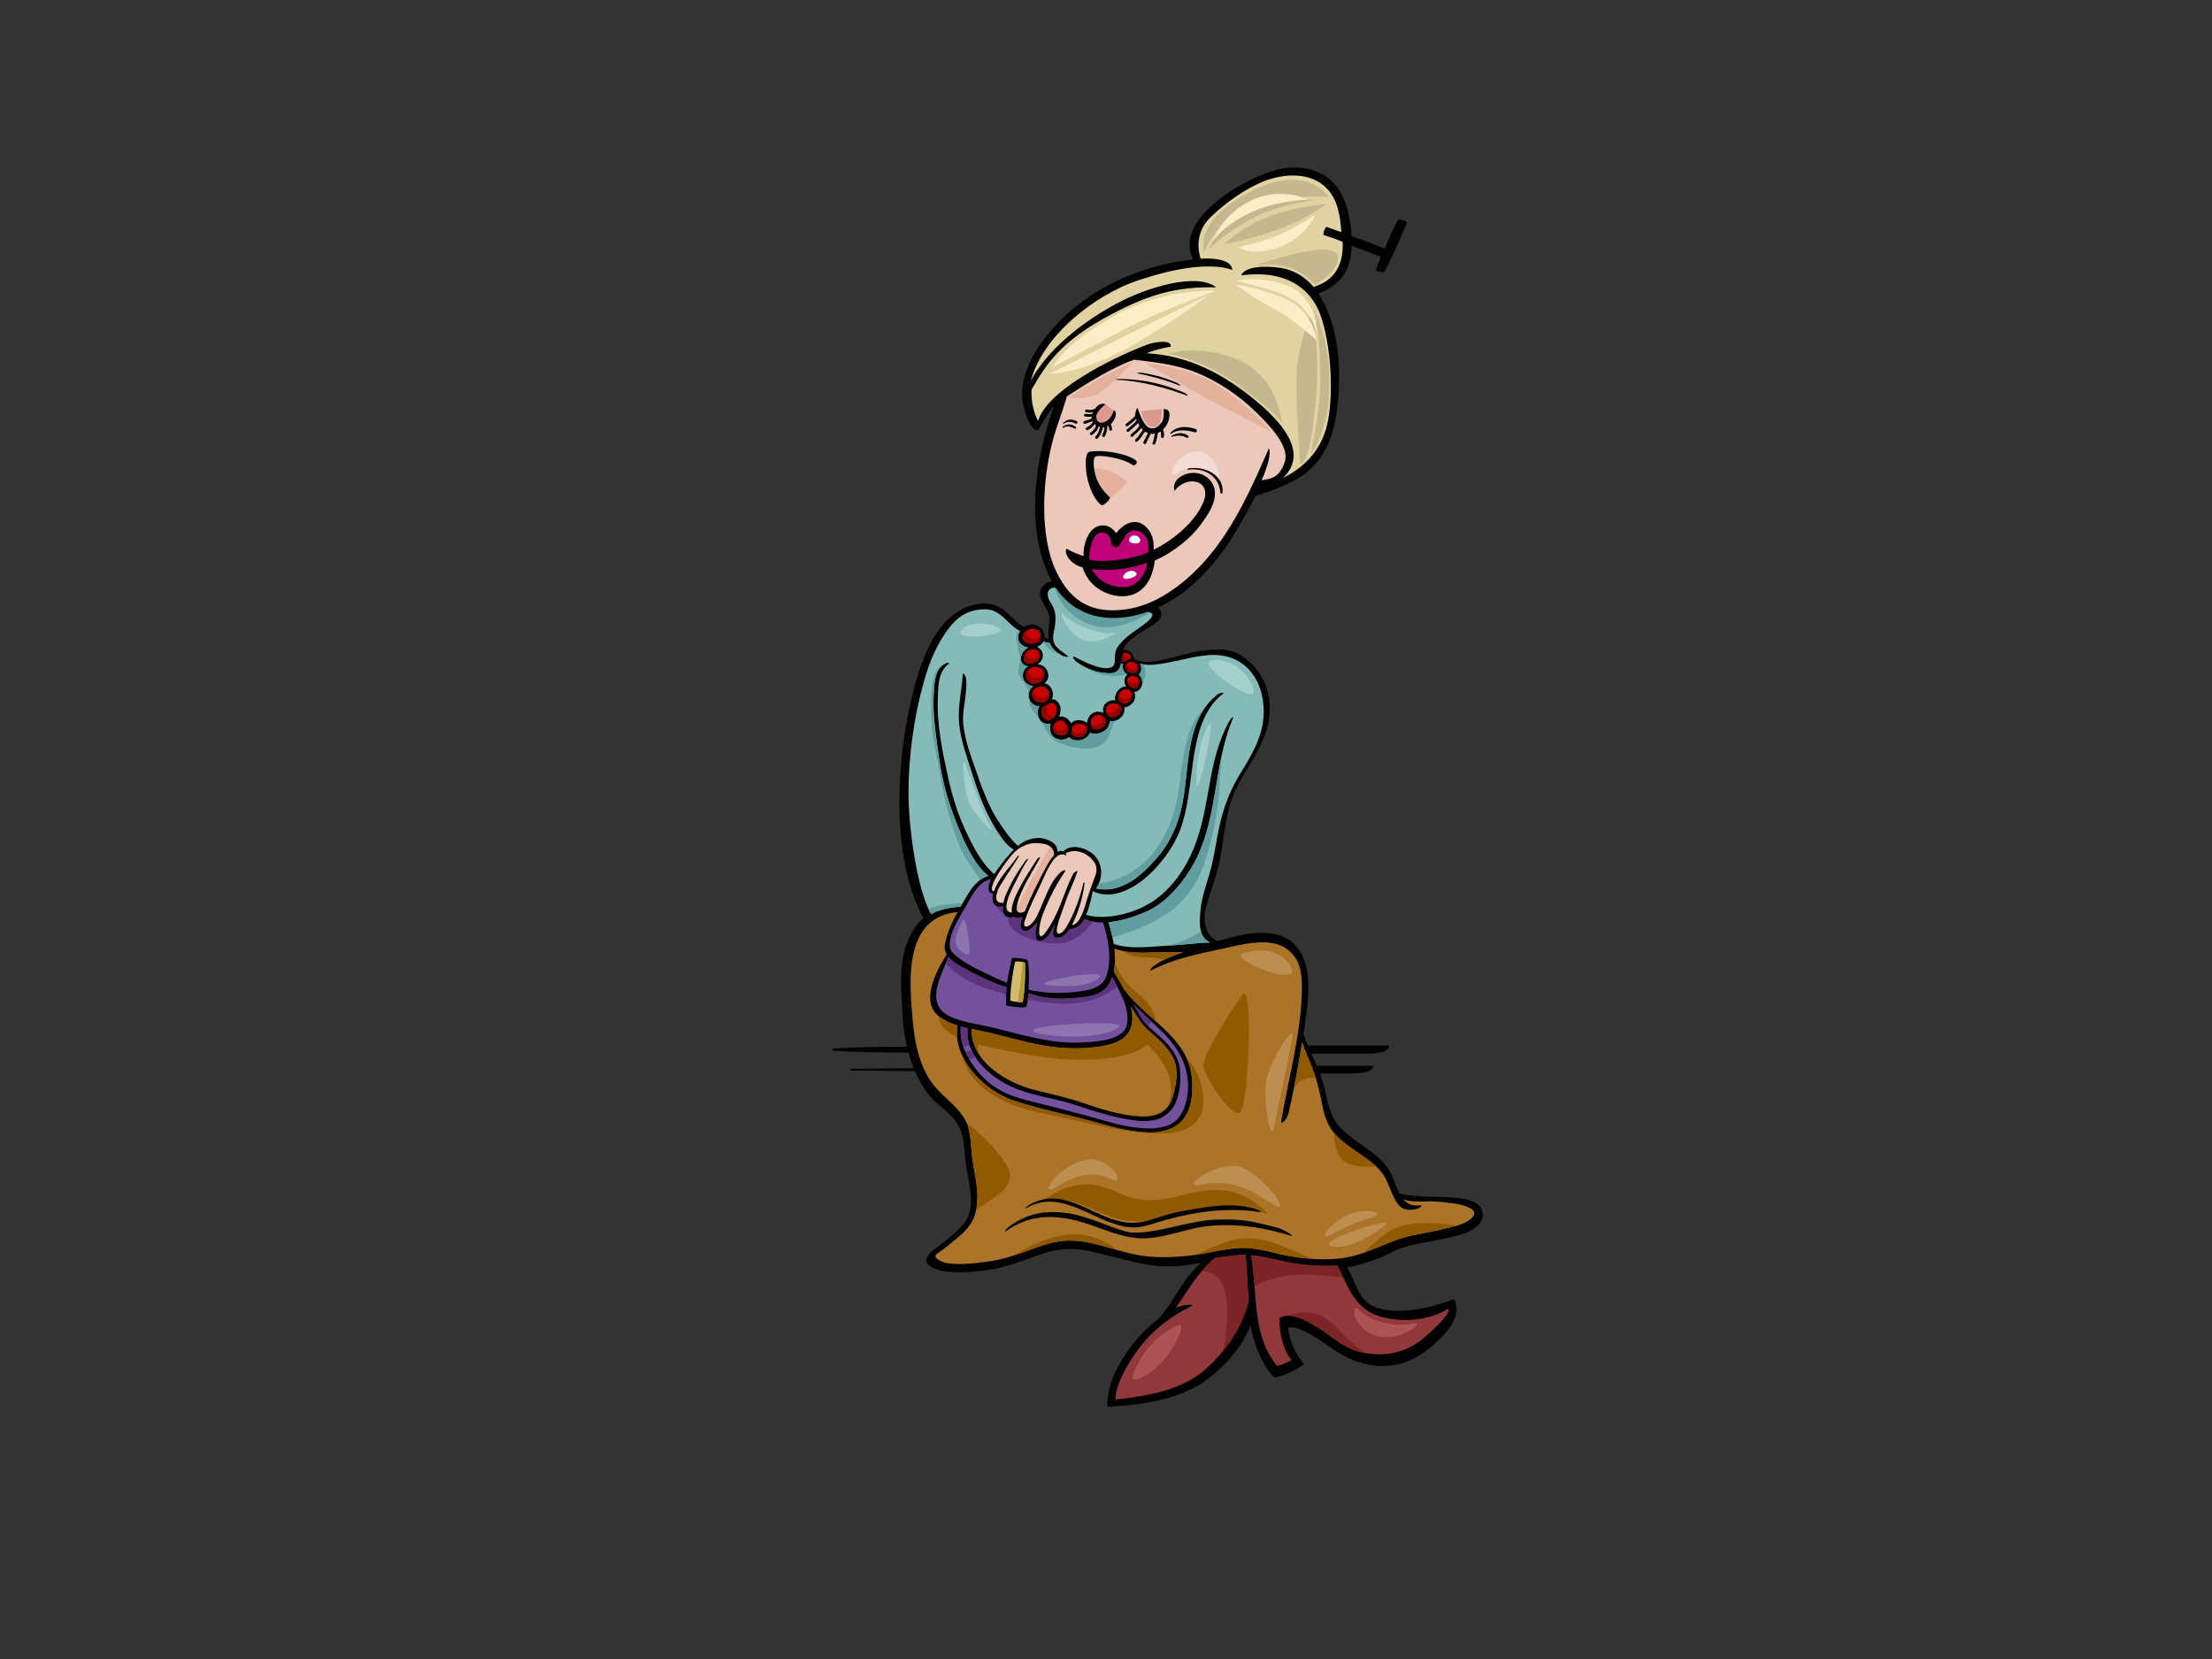 <?xml version="1.0" encoding="utf-8"?>
<!-- Generator: Adobe Illustrator 17.0.0, SVG Export Plug-In . SVG Version: 6.00 Build 0)  -->
<!DOCTYPE svg PUBLIC "-//W3C//DTD SVG 1.1//EN" "http://www.w3.org/Graphics/SVG/1.1/DTD/svg11.dtd">
<svg version="1.1" id="Layer_1" xmlns="http://www.w3.org/2000/svg" xmlns:xlink="http://www.w3.org/1999/xlink" x="0px" y="0px"
	 width="800px" height="600px" viewBox="0 0 800 600" enable-background="new 0 0 800 600" xml:space="preserve">
<rect x="0" y="0" width="800" height="600" fill="#333333" stroke="none"/>
<g>
	<path d="M493.4,381.077c5.611,0,8.818-0.596,9.043-2.93c-32.483-0.088-64.965-0.025-97.448,0.131
		c-17.505,0.08-35.01,0.2-52.514,0.327c-17.03,0.125-34.151-0.415-51.163,0.587c-0.346,0.024-0.346,0.799,0.001,0.819
		c17.015,1.043,34.151,0.462,51.187,0.589c17.482,0.127,34.962,0.244,52.443,0.327C434.434,381.067,487.793,381.077,493.4,381.077z"
		/>
	<path d="M488.186,388.267c7.139,0,8.583-1.604,8.658-2.805c-63.069-0.121-126.15,0.293-189.213,1.115
		c-0.268,0.003-0.252,0.556,0.013,0.561C367.815,387.918,481.05,388.267,488.186,388.267z"/>
	<g>
		<path d="M535.854,437.368c-1.715-4.444-12.405-4.444-16.331-4.483c-3.005-0.03-11.747-0.437-13.461-1.373
			c-1.048-1.987-1.787-4.289-2.573-6.173c-2.084-5.006-6.492-8.113-10.846-11.159c-2.955-2.065-5.859-4.114-8.312-6.76
			c-3.298-3.558-4.317-9.502-5.363-14.023c-1.572-6.793-5.327-12.75-7.568-19.292c0.153-0.973,0.31-1.943,0.448-2.917
			c1.251-8.84,3.329-21.45-3.01-28.919c-5.689-6.701-16.113-5.233-23.628-3.241c-1.583,0.418-3.19,0.85-4.806,1.298
			c-3.993-1.345-5.531-6.564-4.399-11.475c1.132-4.911,3.872-11.225,5.271-18.356c1.336-6.806,1.729-13.722,3.838-20.357
			c3.541-11.145,12.762-19.217,13.988-31.26c0.899-8.804-2.753-17.186-10.424-21.932c-4.591-2.839-10.449-2.145-15.739-1.304
			c-6.425,1.023-15.243,5.016-21.632,3.292c-0.252-0.152-0.867-0.429-1.145-0.525c-0.046-1.085-0.737-2.155-1.591-2.797
			c-0.689-0.518-1.505-0.658-2.293-0.52c0.23-0.835,0.564-1.605,1.113-2.219c2.286-2.557,5.335-4.225,8.241-5.991
			c1.369-0.831,3.938-2.416,4.255-4.076c0.833-4.359-5.147-4.408-8.142-4.397c-7.478,0.024-14.88-0.725-21.56-4.22
			c-3.418-1.788-8.984-5.94-12.471-2.715c-1.176,1.085-2.072,2.538-1.295,4.825c0.907,2.67,3.321,4.63,3.096,7.803
			c-0.102,1.431-0.562,5.064-0.247,6.661c-0.496,0.135-1.126,0.052-1.553-0.127c0.453-3.271-3.448-6.373-7.264-3.84
			c-3.22-1.256-6.257-6.439-10.712-7.949c-3.915-1.328-8.594-0.26-12.089,1.63c-8.124,4.397-12.582,14.087-15.221,22.227
			c-7.59,23.422-11.912,64.729,1.553,89.375c-2.161,1.64-3.815,4.319-5.174,7.109c-4.092,8.406-2.814,19.513-2.33,28.437
			c0.531,9.757,3.265,20.175,9.316,28.182c2.866,3.793,7.048,5.769,9.833,9.649c3.373,4.701,2.908,9.336,3.564,14.707
			c0.786,6.433,4.082,15.701-0.041,21.578c-2.023,2.884-5.147,5.224-7.801,7.515c-2.534,2.191-9.483,5.772-4.778,8.76
			c4.857,3.083,13.826,2.123,19.148,1.522c7.062-0.797,13.775-3.436,20.441-5.839c5.738-2.07,11.586-2.582,17.593-1.268
			c5.074,1.109,11.765,2.877,16.82,4.06c9.096,2.133,14.704,1.809,23.805,0.257c-6.91,5.949-9.266,13.29-15.236,20.117
			c-2.552,1.934-4.931,4.12-7.167,6.558c-3.011,3.287-5.512,7.012-7.657,10.888c-1.921,3.476-4.214,9.87-3.764,14.425
			c12.346-0.528,26.561-2.518,36.556-10.227c6.016-4.643,12.327-11.372,15.182-19.427c0.731,6.021,4.139,14.602,8.501,19.067
			c2.009,0,7.902-2.405,10.81-4.767c-1.175-1.591-5.119-6.206-5.708-13.229c3.689-1.372,13.263,5.766,16.517,7.985
			c6.649,4.538,14.659,7.053,22.834,5.366c6.691-1.384,12.56-5.994,17.003-10.847c2.919-3.191,6.22-8.334,3.537-12.834
			c-7.852,3.201-20.279,5.94-28.252,2.992c-6.466-2.393-7.061-9.164-10.385-14.472c3.102-0.41,7.097-1.741,10.083-2.74
			c3.994-1.337,7.216-3.686,11.295-4.767c6.863-1.823,13.99-2.468,20.766-4.648C532.761,445.071,537.658,442.039,535.854,437.368z"
			/>
		<path fill="#C70000" d="M411.447,241.062c0.275,1.428-0.274,2.022-1.2,2.289c-0.39-0.063-0.785-0.063-1.163,0.003
			c-1.239-0.108-1.813-0.864-1.99-1.885c-0.224-1.287,0.913-2.291,2.166-2.086C410.264,239.544,411.265,240.119,411.447,241.062z"/>
		<path fill="#C70000" d="M404.798,253.611c-1.071-2.141,0.576-4.649,2.852-4.297c1.469,0.229,1.964,1.846,1.541,3.147
			c-0.199,0.622-1.068,2.271-3.108,2.03C405.916,254.292,405.031,253.71,404.798,253.611z"/>
		<path fill="#C70000" d="M404.467,258.534c-0.891,0.839-2.501,1.052-3.489,0.54c-0.99-0.514-1.367-2.671-0.442-3.868
			c0.93-1.206,3.559-1.001,4.507,0.105C405.794,256.184,405.114,257.923,404.467,258.534z"/>
		<path fill="#C70000" d="M408.753,248.313c-0.893-0.655-1.442-1.735-0.941-2.942c0.335-0.814,2.259-1.342,3.277-0.426
			c1.016,0.918,0.961,2.161,0.482,3.108C411.042,249.103,409.646,248.971,408.753,248.313z"/>
		<path fill="#C70000" d="M409.06,238.199c-0.755-0.025-1.546,0.559-2.09,1.002c-0.578,0.133-1.254,0.022-1.359-0.045
			c0.169-1.046,0.301-1.893,0.506-2.947C407.408,235.695,409.027,236.776,409.06,238.199z"/>
		<path fill="#84BAB7" d="M379.591,232.445c0.686,1.652,1.893,3.295,4.659,4.693c1.311,0.661,2.35,0.426,2.012,0.161
			c-1.284-0.99-2.505-1.781-3.481-2.657c-3.146-2.82-1.52-5.528-1.184-8.879c0.318-3.126,0.069-5.536-1.834-8.154
			c-0.994-1.605-1.751-4.795,1.625-5.105c2.587-0.241,4.313,1.295,5.706,1.95c1.807,0.847,3.533,1.854,5.349,2.693
			c4.399,2.033,9.751,2.704,14.518,3.395c2.698,0.393,5.429,0.44,8.133,0.777c4.004,0.495-0.225,3.691-1.558,4.66
			c-3.37,2.446-6.56,4.289-9.114,7.675c-0.919,1.221-1.304,2.768-1.247,5.52c0.053,2.753-3.025,2.751-5.343,2.203
			c-3.248-0.766-6.434-2.355-9.358-3.879c-0.756-0.395-0.269,1.187,1.47,2.271c3.84,2.39,5.918,3.285,10.525,3.688
			c3.454,0.305,4.503-1.334,4.984-3.494c0.096,0.036,0.59,0.097,0.733,0.075c-0.141,0.338-0.224,0.706-0.216,1.096
			c0.022,0.946,0.758,2.266,1.741,2.833c-0.158,0.128-0.307,0.268-0.438,0.437c-0.926,1.177-0.722,2.723,0.056,3.891
			c-2.518-0.125-4.607,2.922-3.946,4.976c-1.372-0.136-2.783,0.285-3.708,1.325c-0.745,0.836-0.908,2.106-0.615,3.234
			c-0.795-0.335-1.676-0.479-2.452-0.391c-2.012,0.228-3.316,2.094-3.472,3.991c-0.816-0.645-3.646-1.953-5.819,0.179
			c-0.279-0.695-0.622-1.032-1.156-1.531c-0.895-0.833-2.054-1.093-3.148-0.902c0.451-0.996,0.63-2.133,0.53-3.146
			c-0.148-1.488-1.615-3.523-3.222-3.047c1.226-1.835,0.047-5.366-2.51-5.853c0.78-0.708,1.417-1.715,1.322-2.886
			c-0.161-1.909-1.182-3.693-3.837-4.003c0.919-0.592,1.613-1.483,1.82-2.607c0.296-1.602-0.655-3.024-2.024-3.678
			c0.953-0.39,1.85-1.095,2.31-1.959C378.083,232.272,378.883,232.498,379.591,232.445z"/>
		<path fill="#C70000" d="M399.835,260.625c0.237,1.901-1.203,2.524-2.205,2.87c-1.571,0.54-2.751,0.341-3.085-1.024
			c-0.329-1.361-0.011-3.443,1.957-3.832C397.461,258.45,399.599,258.727,399.835,260.625z"/>
		<path fill="#C70000" d="M387.651,263.094c1.375-2.18,6.023-1.733,5.312,1.24c-0.531,2.21-3.306,3.179-5.614,1.185
			C387.762,264.818,387.72,263.716,387.651,263.094z"/>
		<path fill="#C70000" d="M373.745,241.195c1.649-0.324,3.567,0.471,3.822,2.239c0.216,1.536-0.7,3.061-2.061,3.548
			c-1.929,0.694-3.799,0.044-4.372-1.957C370.615,243.193,372.098,241.517,373.745,241.195z"/>
		<path fill="#C70000" d="M371.899,239.942c-1.517-0.111-1.904-1.475-1.486-2.707c0.44-1.306,1.519-2.404,3.004-2.429
			c1.486-0.03,2.66,0.877,2.551,2.642C375.853,239.355,373.504,240.056,371.899,239.942z"/>
		<path fill="#C70000" d="M377.54,248.368c1.564,0.487,1.921,2.239,1.73,3.426c-0.266,1.629-1.51,2.54-3.213,2.28
			c-1.738-0.265-3.19-1.768-2.759-3.536C373.725,248.775,375.972,247.884,377.54,248.368z"/>
		<path fill="#C70000" d="M377.458,255.407c0.772-0.153,1.459-0.561,2-1.126c2.09-0.463,2.726,1.071,2.695,2.341
			c-0.027,1.256-0.637,2.427-1.613,3.265c-1.394,1.196-3.049,0.506-3.661-1.055C376.4,257.602,376.509,256.214,377.458,255.407z"/>
		<path fill="#C70000" d="M381.495,261.555c1.099-1.132,2.161-1.34,3.451-0.255c0.883,0.739,1.243,1.981,1.135,3.08
			c-0.172,1.741-2.119,1.747-3.447,1.373C380.748,265.219,380.397,262.689,381.495,261.555z"/>
		<path fill="#C70000" d="M371.935,227.711c2.07-0.921,4.2,0.111,4.441,2.189c0.174,1.505-0.667,2.445-2.407,2.833
			c-1.314,0.291-2.917-0.022-3.797-1.07C368.935,230.194,370.596,228.304,371.935,227.711z"/>
		<path fill="#970000" d="M410.173,242.188c-1.557,0-2.448-0.996-2.697-2.147c-0.316,0.373-0.482,0.872-0.383,1.428
			c0.177,1.021,0.752,1.777,1.99,1.885c0.379-0.066,0.774-0.066,1.163-0.003c0.722-0.208,1.21-0.623,1.261-1.472
			C411.132,242.067,410.693,242.188,410.173,242.188z"/>
		<path fill="#970000" d="M406.667,252.822c-0.996,0-1.715-0.412-2.175-1.005c-0.074,0.583,0.008,1.203,0.305,1.794
			c0.233,0.099,1.118,0.681,1.284,0.88c2.04,0.241,2.91-1.408,3.108-2.03c0.155-0.474,0.183-0.99,0.094-1.466
			C408.946,252.004,408.075,252.822,406.667,252.822z"/>
		<path fill="#970000" d="M405.043,255.312c-0.204-0.241-0.499-0.429-0.828-0.578c0.13,1.494-0.781,3.091-2.754,3.091
			c-0.554,0-1.015-0.138-1.403-0.351c0.113,0.719,0.44,1.355,0.921,1.6c0.988,0.512,2.598,0.299,3.489-0.54
			C405.114,257.923,405.794,256.184,405.043,255.312z"/>
		<path fill="#970000" d="M409.641,247.299c-0.879,0-1.538-0.322-2-0.806c0.069,0.739,0.506,1.38,1.112,1.821
			c0.892,0.658,2.289,0.789,2.819-0.26c0.276-0.545,0.402-1.185,0.274-1.809C411.387,246.863,410.66,247.299,409.641,247.299z"/>
		<path fill="#970000" d="M406.098,236.3c-0.195,1.012-0.322,1.842-0.488,2.856c0.105,0.067,0.781,0.178,1.359,0.045
			c0.344-0.282,0.789-0.618,1.262-0.819C407.027,238.171,406.32,237.299,406.098,236.3z"/>
		<path fill="#970000" d="M399.835,260.625c-0.099-0.807-0.55-1.308-1.102-1.618c0.359,1.597-0.532,3.509-2.692,3.509
			c-0.631,0-1.145-0.171-1.563-0.443c0.019,0.136,0.039,0.274,0.067,0.398c0.334,1.366,1.514,1.564,3.085,1.024
			C398.632,263.149,400.072,262.526,399.835,260.625z"/>
		<path fill="#970000" d="M392.649,262.615c-0.044,1.373-0.961,2.718-2.769,2.718c-1.016,0-1.743-0.434-2.202-1.048
			c-0.034,0.437-0.126,0.885-0.33,1.234c2.308,1.993,5.083,1.024,5.614-1.185C393.135,263.608,392.986,263.039,392.649,262.615z"/>
		<path fill="#970000" d="M377.568,243.434c-0.022-0.132-0.066-0.249-0.103-0.37c-0.313,1.218-1.447,2.147-2.778,2.147
			c-1.564,0-2.872-1.281-2.872-2.817v-0.058c-0.629,0.714-0.969,1.672-0.68,2.689c0.573,2.001,2.443,2.651,4.372,1.957
			C376.868,246.495,377.784,244.97,377.568,243.434z"/>
		<path fill="#970000" d="M373.305,238.331c-1.376,0-2.239-0.78-2.593-1.762c-0.116,0.215-0.221,0.434-0.299,0.666
			c-0.418,1.232-0.031,2.596,1.486,2.707c1.605,0.114,3.954-0.587,4.068-2.494c0.022-0.321-0.014-0.601-0.074-0.864
			C375.538,237.557,374.679,238.331,373.305,238.331z"/>
		<path fill="#970000" d="M379.195,250.24c-0.244,1.157-1.138,2.164-2.701,2.164c-1.818,0-2.739-1.358-2.773-2.74
			c-0.185,0.263-0.344,0.55-0.423,0.875c-0.431,1.768,1.021,3.271,2.759,3.536c1.704,0.26,2.947-0.651,3.213-2.28
			C379.345,251.325,379.33,250.77,379.195,250.24z"/>
		<path fill="#970000" d="M378.944,254.731c-0.438,0.329-0.938,0.568-1.486,0.677c-0.949,0.806-1.059,2.195-0.579,3.425
			c0.612,1.561,2.268,2.252,3.661,1.055c0.216-0.183,0.41-0.388,0.589-0.604C378.492,259.25,377.77,256.353,378.944,254.731z"/>
		<path fill="#970000" d="M383.612,264.186c-1.381,0-2.249-0.786-2.596-1.771c-0.391,1.243,0.124,2.917,1.619,3.339
			c1.328,0.374,3.274,0.368,3.447-1.373c0.045-0.471,0-0.965-0.127-1.438C385.512,263.664,384.735,264.186,383.612,264.186z"/>
		<path fill="#970000" d="M376.331,229.704c-0.399,0.871-1.224,1.538-2.493,1.538c-1.931,0-2.844-1.531-2.764-2.997
			c-1.049,0.839-1.879,2.258-0.902,3.418c0.88,1.048,2.483,1.361,3.797,1.07c1.74-0.388,2.581-1.328,2.407-2.833
			C376.368,229.831,376.342,229.771,376.331,229.704z"/>
		<path fill="#84BAB7" d="M328.566,286.267c0.023-12.571,2.02-27.161,5.421-39.261c2.203-7.834,5.052-14.987,10.438-21.328
			c2.997-3.523,7.01-5.313,11.726-5.333c6.049-0.022,8.024,5.506,12.789,7.891c-0.689,1.032-0.957,2.318-0.487,3.504
			c0.573,1.453,1.94,2.209,3.423,2.469c-1.217,0.619-2.174,1.674-2.565,3.033c-0.54,1.887,0.554,3.473,2.498,3.758
			c-1.162,0.651-1.896,1.867-1.89,3.35c0.011,2.191,1.768,3.503,3.735,3.875c-0.695,0.543-1.273,1.281-1.473,2.189
			c-0.741,3.373,1.84,5.047,3.791,5.047c-0.687,0.78-0.828,2.225-0.474,3.548c0.543,2.026,2.152,3.112,4.432,2.733
			c-0.385,1.863-0.28,3.519,1.156,4.801c1.419,1.267,4.112,1.287,5.562,0.041c0.603,0.949,2.477,1.289,3.476,1.201
			c1.715-0.155,3.561-1.209,4.115-2.861c1.034,0.767,2.822,0.474,3.938,0.039c2.034-0.794,3.16-2.358,3.177-4.187
			c2.426,0.399,5.781-1.46,5.274-4.997c1.556,0.127,3.262-1.503,3.718-2.795c0.327-0.927,0.252-1.904-0.138-2.731
			c0.846,0.002,1.746-0.587,2.244-1.29c0.975-1.369,0.899-3.453-0.299-4.654c-0.11-0.113-0.238-0.202-0.36-0.296
			c0.8-0.708,1.137-1.835,0.889-2.972c-0.081-0.37-0.232-0.711-0.431-1.021c3.088,0.844,6.281,0.316,9.618-0.28
			c5.222-0.935,10.463-2.546,15.791-2.836c13.653-0.739,20.374,10.725,19.264,22.95c-0.686,7.531-4.688,13.927-8.555,20.247
			c-2.698,4.411-4.626,8.901-6.096,13.835c-1.723,5.783-2.465,11.758-3.708,17.643c-1.247,5.885-3.887,11.782-4.417,17.811
			c-0.476,5.417-0.456,9.62,3.516,11.478c-4.981,0.13-10.08,0.91-14.983,1.131c-6.08,0.28-13.979,1.494-19.888-0.612
			c-0.442-2.744-1.146-5.431-1.891-7.847c4.654-0.415,9.47-2.028,13.199-3.617c7.037-3.005,12.39-9.095,16.336-15.37
			c10.435-16.596,7.964-37.463,15.62-55.116c0.095-0.222-0.68-0.038-1.486,1.42c-8.141,14.715-6.555,30.662-12.885,46.085
			c-3.018,7.349-7.713,14.139-14.338,18.769c-6.444,4.504-17.122,7.299-24.505,5.191c1.032-2.715,1.901-5.949,2.327-8.605
			c12.126,5.825,27.388-10.432,31.739-22.41c2.851-7.858,3.375-16.414,4.586-24.608c1.289-8.711,3.401-18.771,10.868-24.438
			c0.643-0.487-1.062-0.446-2.206,0.471c-10.822,8.649-10.147,24.397-11.992,36.34c-1.322,8.559-4.04,16.018-9.801,22.673
			c-5.615,6.488-12.834,12.927-21.96,11.03c2.422-3.537,2.581-8.292-0.262-11.618c-2.518-2.946-8.505-4.936-11.585-1.82
			c-0.711-0.352-1.445-0.185-2.152,0.258c0.448-2.989-3.34-4.826-5.929-5.063c-2.9-0.266-6.148,0.814-8.295,2.855
			c-3.021-2.488-7.49-9.244-9.118-12.319c-2.52-4.754-4.309-9.854-6.085-14.907c-1.975-5.606-3.534-9.693-4.453-15.575
			c-0.949-6.055,1.395-11.32,0.896-17.347c-0.158-1.918-1.195-2.394-1.215-2.065c-0.371,6.063-1.918,11.907-1.317,18.013
			c0.625,6.366,3.013,12.59,4.926,18.66c1.785,5.669,3.78,11.254,6.668,16.483c1.662,3.01,4.854,8.673,8.18,10.33
			c-2.573,2.698-4.967,5.745-7.131,8.891c-4.851-4.212-7.983-10.655-10.612-16.358c-2.792-6.049-4.691-12.505-6.115-18.987
			c-1.926-8.779-3.97-18.739-3.644-27.621c0.174-4.723-0.11-10.044,4.089-13.223c0.172-0.13-0.583-0.493-1.956,0.387
			c-3.519,2.258-3.426,7.952-3.639,11.549c-0.37,6.264,0.878,14.59,2.056,22.836c1.237,8.644,3.478,16.353,6.846,24.458
			c2.321,5.589,5.772,13.57,10.889,17.568c-3.719,1.148-5.971,4.248-7.967,7.624c-0.702,1.184-1.414,2.385-2.109,3.6
			c-3.154,0.074-7.722,0.96-10.614,2.64C331.627,321.797,328.539,299.176,328.566,286.267z"/>
		<path fill="#629D9F" d="M401.503,226.788c5.207-0.479,10.006-2.542,14.471-5.261c-0.237-0.088-0.512-0.165-0.879-0.208
			c-2.704-0.337-5.435-0.384-8.133-0.777c-4.767-0.691-10.119-1.362-14.518-3.395c-1.816-0.839-3.542-1.846-5.349-2.693
			c-1.394-0.655-3.119-2.191-5.706-1.95c-0.016,0-0.03,0.005-0.045,0.006C383.8,220.868,392.522,227.617,401.503,226.788z"/>
		<path fill="#629D9F" d="M407.618,243.902c-0.932-0.595-1.624-1.853-1.646-2.769c-0.008-0.39,0.075-0.758,0.216-1.096
			c-0.143,0.022-0.637-0.039-0.733-0.075c-0.481,2.159-1.53,3.799-4.984,3.494c-3.025-0.265-4.96-0.745-7.016-1.713
			C397.411,244.519,402.671,244.967,407.618,243.902z"/>
		<path fill="#629D9F" d="M383.171,236.525c-2.009-1.256-2.991-2.664-3.58-4.081c-0.708,0.053-1.508-0.172-2.188-0.449
			c-0.055,0.102-0.135,0.194-0.202,0.293C378.78,234.441,380.739,235.939,383.171,236.525z"/>
		<path fill="#629D9F" d="M412.151,244.309c0.904,0.905,1.168,2.313,0.825,3.539c1.232-2.324,1.732-4.79,0.734-7.537
			c-0.49-0.072-0.976-0.16-1.461-0.291c0.199,0.31,0.349,0.651,0.431,1.021c0.247,1.137-0.089,2.264-0.889,2.972
			C411.913,244.107,412.041,244.197,412.151,244.309z"/>
		<path fill="#629D9F" d="M382.823,268.555c3.774,1.78,9.543,2.908,13.663,1.663c4.146-1.254,4.809-4.872,6.195-8.392
			c0.155-0.387,0.338-0.77,0.537-1.153c-0.631,0.163-1.273,0.2-1.865,0.103c-0.017,1.829-1.143,3.393-3.177,4.187
			c-1.117,0.435-2.905,0.728-3.938-0.039c-0.554,1.652-2.4,2.706-4.115,2.861c-0.999,0.088-2.873-0.252-3.476-1.201
			c-1.45,1.246-4.143,1.226-5.562-0.041c-1.436-1.282-1.541-2.938-1.156-4.801c-1.591,0.263-2.837-0.196-3.642-1.174
			C378.366,263.501,379.154,266.823,382.823,268.555z"/>
		<path fill="#629D9F" d="M346.553,299.174c-3.368-8.105-5.609-15.814-6.846-24.458c-1.178-8.246-2.426-16.572-2.056-22.836
			c0.213-3.597,0.121-9.291,3.639-11.549c0.285-0.18,0.532-0.298,0.761-0.387c-5.221,0.788-5.235,10.526-5.271,14.261
			c-0.055,5.092,0.172,10.366,1.199,15.374c1.97,9.605,3.204,19.408,6.3,28.76c1.585,4.789,3.373,9.922,6.245,14.142
			c1.292,1.895,3.013,3.716,3.884,5.838c0.9-0.672,1.892-1.224,3.035-1.577C352.325,312.745,348.874,304.763,346.553,299.174z"/>
		<path fill="#629D9F" d="M435.851,311.382c2.751-8.555,4.536-17.269,5.138-26.228c0.272-4.049,0.489-8.105,0.894-12.133
			c-3.05,14.135-3.594,29.041-11.448,41.531c-3.946,6.275-9.298,12.364-16.336,15.37c-3.729,1.589-8.545,3.202-13.199,3.617
			c0.528,1.712,1.03,3.561,1.436,5.465c6.419-1.785,12.971-4.247,18.451-7.715C428.408,326.468,433.13,319.843,435.851,311.382z"/>
		<path fill="#629D9F" d="M418.36,310.327c5.761-6.655,8.479-14.114,9.801-22.673c1.542-9.991,1.329-22.642,7.548-31.575
			c-8.847,7.956-7.786,24.56-10.485,35.249c-3.656,14.488-12.46,25.935-27.898,28.367c-0.257,0.576-0.564,1.135-0.925,1.663
			C405.526,323.254,412.745,316.815,418.36,310.327z"/>
		<path fill="#629D9F" d="M434.321,336.775c-3.539,2.451-7.631,4.071-11.92,5.241c0.091-0.005,0.186-0.011,0.277-0.017
			c4.903-0.221,10.002-1.001,14.983-1.131C435.786,339.99,434.796,338.581,434.321,336.775z"/>
		<path fill="#629D9F" d="M335.77,328.692c0.319,0.694,0.646,1.336,0.982,1.915c2.892-1.68,7.46-2.567,10.614-2.64
			c0.257-0.442,0.514-0.875,0.77-1.315C343.757,326.785,339.637,327.284,335.77,328.692z"/>
		<path fill="#629D9F" d="M371.876,234.209c-1.483-0.26-2.85-1.016-3.423-2.469c-0.47-1.187-0.202-2.473,0.487-3.504
			c-0.153-0.081-0.298-0.169-0.445-0.251c-2.006,2.737,0.016,6.892,0.442,9.947c0.363,2.584-1.773,4.372,0.215,7.2
			c0.825,1.168,1.646,2.242,2.267,3.534c0.631,1.307,0.595,2.758,0.68,4.164c0.191,3.166,1.899,4.814,3.755,7.161
			c0.064,0.081,0.119,0.163,0.18,0.241c-0.229-0.355-0.413-0.761-0.539-1.222c-0.354-1.323-0.213-2.768,0.474-3.548
			c-1.951,0-4.532-1.674-3.791-5.047c0.2-0.908,0.778-1.646,1.473-2.189c-1.967-0.373-3.724-1.685-3.735-3.875
			c-0.006-1.483,0.728-2.698,1.89-3.35c-1.943-0.285-3.038-1.871-2.498-3.758C369.702,235.883,370.659,234.828,371.876,234.209z"/>
		<path fill="#AC7428" d="M408.924,364.021c1.887,2.72,3.256,5.781,5.77,8.074c3.574,3.257,7.045,5.714,9.372,10.099
			c2.499,4.712,1.408,10.359-0.179,15.163c-2.029,6.135-7.817,6.881-13.612,6.254c-6.154-0.669-12.341-2.521-18.141-4.566
			c-5.891-2.076-11.896-3.29-17.936-4.837c-10.376-2.651-23.061-10.298-22.812-22.042c0.971,0.204,1.945,0.396,2.908,0.583
			c6.852,1.35,13.518,3.444,20.36,4.854c6.878,1.419,13.829,1.945,20.822,1.162c5.077-0.572,11.179-1.572,13.368-6.649
			C409.884,369.703,409.715,366.889,408.924,364.021z"/>
		<path fill="#905B00" d="M356.018,378.274c11.513,2.526,23.479,5.06,35.308,5.023c7.529-0.027,22.563-0.867,26.004-8.876
			c-0.861-0.755-1.746-1.516-2.636-2.327c-2.515-2.293-3.883-5.354-5.77-8.074c0.791,2.869,0.96,5.683-0.08,8.094
			c-2.189,5.077-8.292,6.077-13.368,6.649c-6.993,0.783-13.945,0.257-20.822-1.162c-6.841-1.411-13.508-3.504-20.36-4.854
			c-0.963-0.186-1.937-0.379-2.908-0.583c-0.039,1.815,0.235,3.526,0.755,5.141C353.5,377.693,354.82,378.01,356.018,378.274z"/>
		<path fill="#74519C" d="M366.353,393.255c7.145,3.121,15.006,3.862,22.372,6.309c7.501,2.49,14.931,4.929,22.85,5.78
			c4.602,0.493,9.184-0.379,12.117-4.082c3.011-3.802,3.563-10.067,3.013-14.644c-0.57-4.745-3.473-8.273-6.884-11.437
			c-2.734-2.54-5.478-4.331-7.399-7.618c-0.875-1.492-1.615-2.974-2.521-4.356c6.867,7.108,15.601,12.895,18.617,22.333
			c1.84,5.752,1.618,12.519-1.571,17.756c-3.337,5.482-11.217,5.144-16.779,4.438c-5.171-0.661-10.102-2.277-15.097-3.652
			c-7.587-2.087-15.222-4.06-22.869-5.925c-7.376-1.798-13.072-4.306-18.055-10.03c-3.928-4.513-7.385-10.767-6.63-16.876
			c0.802,0.222,1.619,0.42,2.432,0.603C349.002,381.565,357.886,389.556,366.353,393.255z"/>
		<path fill="#74519C" d="M407.455,370.945c-1.331,5.597-12.477,5.911-16.912,6.116c-6.708,0.307-13.421-1.004-19.917-2.499
			c-4.908-1.13-9.726-2.617-14.665-3.616c-1.506-0.307-8.176-1.301-12.48-3.387c-9.098-4.403-3.296-14.499-0.424-21.404
			c1.11,1.319,2.711,2.354,4.211,3.202c5.453,3.071,10.885,5.903,16.748,7.659c-0.16,1.533-0.205,4.954-0.183,6.506
			c0.006,0.299,7.25,1.397,7.427,0.421c0.308-1.668,0.647-3.061,0.766-4.753c6.109,2.405,13.213,2.224,19.643,1.452
			c3.981-0.478,7.667-1.527,9.648-5.164c0.376-0.691,0.681-1.416,0.938-2.161C405.017,358.794,408.878,364.951,407.455,370.945z"/>
		<path fill="#74519C" d="M359.181,323.158c-0.88,3.686,0.892,5.279,3.591,4.651c-0.606,2.242,0.734,4.817,3.879,3.779
			c0.749,0.593,1.965,0.54,3.105,0.091c-0.08,0.21-0.168,0.42-0.246,0.631c-1.351,3.556,0.63,6.065,3.94,3.077
			c0.636-0.576,1.217-1.198,1.763-1.853c-0.166,0.554-0.33,1.109-0.468,1.668c-0.21,0.836-0.904,5.759,1.693,5.103
			c2.584-0.653,4.045-4.071,5.144-6.189c-0.515,1.729-1.535,4.731,0.448,5.001c2.064,0.28,3.66-1.286,4.859-3.152
			c1.953,0.172,4.208-1.373,5.323-3.616c1.557,0.91,4.45,1.317,6.749,1.292c1.921,6.159,3.303,13.309,1.115,19.491
			c-1.734,4.889-8.111,5.293-12.563,5.73c-5.216,0.512-10.554,0.258-15.499-0.924c0.147-3.121,0.211-10.592-0.57-10.824
			c-1.616-0.485-3.678-0.756-5.374-0.612c-0.24,0.019-1.403,5.963-1.838,8.971c-3.718-1.473-19.223-8.218-20.487-12.2
			c-1.428-4.491,3.385-11.682,5.435-15.291c2.236-3.94,4.461-8.893,9.252-10.12C357.516,319.544,356.602,323.217,359.181,323.158z"
			/>
		<path fill="#5C347C" d="M352.745,382.292c-0.515-0.792-0.979-1.61-1.367-2.454c-0.8,0.059-1.595,0.138-2.375,0.262
			c0.446,1.048,0.971,2.065,1.55,3.05C351.289,382.877,352.015,382.586,352.745,382.292z"/>
		<path fill="#5C347C" d="M415.225,371.075c0.385-0.567,0.794-1.109,1.228-1.629c-2.214-2.051-4.469-4.087-6.552-6.242
			c0.906,1.383,1.646,2.864,2.521,4.356C413.23,368.942,414.188,370.054,415.225,371.075z"/>
		<path fill="#5C347C" d="M350.697,378.131c-0.669-1.986-0.959-4.089-0.747-6.279c-0.813-0.183-1.63-0.38-2.432-0.603
			c-0.299,2.404,0.066,4.831,0.844,7.164C349.132,378.285,349.911,378.198,350.697,378.131z"/>
		<path fill="#5C347C" d="M347.548,353.141c3.697,2.527,7.903,3.996,12.181,5.302c1.367,0.418,2.75,0.816,4.143,1.199
			c0.03-1.022,0.077-1.989,0.143-2.626c-5.863-1.756-11.295-4.588-16.748-7.659c-1.5-0.849-3.101-1.884-4.211-3.202
			c-0.316,0.764-0.67,1.566-1.035,2.394C343.796,350.173,345.579,351.796,347.548,353.141z"/>
		<path fill="#5C347C" d="M379.924,362.766c9.328,0.893,17.859-0.609,24.107-6.01c-0.604-1.17-1.214-2.318-1.778-3.439
			c-0.257,0.745-0.562,1.47-0.938,2.161c-1.981,3.638-5.667,4.687-9.648,5.164c-6.43,0.772-13.534,0.954-19.643-1.452
			c-0.058,0.827-0.169,1.58-0.304,2.333C374.447,362.069,377.187,362.505,379.924,362.766z"/>
		<path fill="#5C347C" d="M364.68,331.899c-0.359,6.387,11.135,9.075,16.229,9.316c6.608,0.312,11.019-3.18,14.433-7.863
			c-1.22-0.211-2.344-0.543-3.132-1.002c-1.115,2.242-3.37,3.788-5.323,3.616c-1.199,1.867-2.795,3.432-4.859,3.152
			c-1.982-0.271-0.963-3.273-0.448-5.001c-1.099,2.117-2.56,5.535-5.144,6.189c-2.596,0.656-1.903-4.267-1.693-5.103
			c0.138-0.559,0.302-1.113,0.468-1.668c-0.546,0.655-1.128,1.276-1.763,1.853c-3.31,2.988-5.291,0.479-3.94-3.077
			c0.078-0.211,0.166-0.421,0.246-0.631c-1.14,0.449-2.357,0.503-3.105-0.091c-0.775,0.255-1.438,0.29-1.99,0.167
			C364.665,331.802,364.684,331.846,364.68,331.899z"/>
		<path fill="#5C347C" d="M363.046,330.541c-0.434-0.77-0.532-1.78-0.274-2.733c-1.099,0.255-2.04,0.136-2.717-0.338
			C360.847,328.741,361.876,329.824,363.046,330.541z"/>
		<path fill="#EBC8B9" d="M385.393,308.597c3.71-1.97,8.191-0.028,10.388,3.288c1.674,2.529,0.28,4.955-0.355,6.705
			c-0.64,1.747-1.646,4.588-2.327,6.826c-0.673,2.202-2.296,8.919-5.406,9.159c0.593-1.145,1.062-2.286,1.412-3.138
			c1.586-3.843,2.661-7.941,3.132-12.061c0.03-0.244-0.332-0.324-0.392-0.074c-1.073,4.709-2.717,9.519-4.984,13.797
			c-0.561,1.062-1.923,3.837-3.16,4.328c-2.147,0.852-1.531-1.583-1.104-3.21c0.766-2.935,2.164-6.167,3.014-8.793
			c0.85-2.626,2.866-6.638,4.049-10.144c0.227-0.678-1.231,0.132-1.544,0.764c-3.769,7.681-4.879,14.154-9.983,21.174
			c-1.437,1.979-2.621,2.012-2.25-1.375c0.257-2.325,0.723-3.96,2.208-7.545c1.488-3.584,4.1-8.814,7.109-13.154
			c0.51-0.733-0.879-0.396-1.542,0.232c-3.409,3.23-4.595,6.769-6.434,10.944c-0.901,2.047-1.709,4.328-2.913,6.231
			c-0.975,1.541-3.354,3.625-3.865,1.998c-0.251-0.802,0.302-1.826,0.571-2.612c1.729-4.991,4.327-9.685,6.461-14.515
			c1.029-2.327,4.46-10.42,8.046-8.006C385.779,309.588,385.463,308.68,385.393,308.597z"/>
		<path fill="#EBC8B9" d="M378.481,313.211c-2.881,5.249-5.636,10.833-7.914,16.423c-0.006,0-0.008,0-0.011,0.002
			c-5.196,2.292-1.752-5.626-1.098-7.114c1.976-4.494,4.38-7.933,6.683-12.269c0.18-0.345-0.511-0.335-1.063,0.499
			c-3.951,5.955-9.77,15.005-9.137,19.292c-4.583-0.246,0.067-8.556,1.704-11.821c1.228-2.455,2.465-4.925,3.985-7.216
			c0.39-0.589-0.205-0.503-0.714,0.202c-3.096,4.295-5.597,8.437-7.509,13.373c-0.207,0.531-0.382,1.201-0.5,1.915
			c-4.14,0.511-2.349-4.25-1.304-6.008c2.214-3.732,4.771-7.238,6.996-10.963c0.096-0.163-0.362-0.149-0.871,0.561
			c-2.957,4.115-6.532,7.477-8.304,12.369c-3.122-0.949,5.288-12.202,7.54-14.331c2.25-2.123,4.773-3.03,7.007-3.207
			c1.117-0.089,3.448,0.149,4.502,0.499c1.855,0.615,2.889,2.377,2.681,3.838C379.978,310.53,378.99,312.286,378.481,313.211z"/>
		<path fill="#E3B19C" d="M379.81,306.182c-4.262,7.293-8.47,14.615-12.073,22.245c0.005,1.364,0.676,2.153,2.819,1.209
			c0.003-0.002,0.005-0.002,0.011-0.002c2.278-5.59,5.033-11.174,7.914-16.423c0.509-0.926,1.497-2.681,2.674-3.956
			C381.307,308.2,380.797,307.002,379.81,306.182z"/>
		<path fill="#D2BB6F" d="M367.117,347.799c0.971-0.105,2.413-0.169,3.591,0.432c0.136,4.854-0.036,9.453-0.811,14.162
			c-1.323,0.166-3.133-0.139-4.507-0.465C365.305,358.2,366.359,350.948,367.117,347.799z"/>
		<path fill="#B39A36" d="M370.708,348.231c-0.268-0.136-0.551-0.238-0.838-0.312c-0.36,4.843-1.06,9.651-1.749,14.461
			c0.63,0.055,1.245,0.077,1.776,0.013C370.671,357.685,370.844,353.086,370.708,348.231z"/>
		<path fill="#91383A" d="M436.226,494.996c-8.938,7.938-21.187,9.868-32.762,11.159c-0.224-2.139,1.12-8.782,8.774-18.908
			c4.842-6.406,11.605-11.474,18.883-14.995c0.905-0.435-2.601-0.672-5.849,0.697c4.41-6.242,8.097-13.091,14.09-17.949
			c1.239-0.232,8.66-1.326,11.082-1.203c0.592,5.597,0.722,11.232,1.112,16.843C449.312,479.911,443.255,488.749,436.226,494.996z"
			/>
		<path fill="#91383A" d="M496.751,475.229c7.588,3.367,19.752,2.808,26.8-1.84c2.021,1.273-7.357,9.497-8.739,10.623
			c-7.103,5.8-14.998,6.965-23.791,4.723c-5.409-1.375-10.441-6.356-15.199-9.09c-3.544-2.034-8.93-5.318-13.047-2.975
			c-0.247,4.571,1.148,11.635,4.369,15.26c-1.663,0.85-3.428,1.69-5.272,2.095c-9.3-11.306-6.985-26.534-9.431-40.07
			c3.512,0.362,6.998,1.154,10.546,1.976c5.835,1.345,11.723,1.948,17.717,1.899c0.976-0.008,1.945-0.058,2.913-0.128
			C487.21,464.294,489.318,471.933,496.751,475.229z"/>
		<path fill="#7C2426" d="M440.303,461.873c4.128,4.563,3.765,12.581,3.31,18.201c-0.225,2.778-0.603,5.534-1.09,8.267
			c4.186-5.241,7.499-11.369,9.032-17.701c-0.39-5.611-0.52-11.246-1.112-16.843c-2.423-0.124-9.843,0.971-11.082,1.203
			c-1.794,1.455-3.381,3.091-4.842,4.831C436.741,459.701,438.8,460.215,440.303,461.873z"/>
		<path fill="#7C2426" d="M482.354,479.108c-4.912-4.801-11.03-5.459-16.956-3.216c3.594-0.28,7.596,2.13,10.424,3.753
			c4.757,2.734,9.79,7.715,15.199,9.09c0.947,0.241,1.879,0.435,2.806,0.595C489.188,486.527,486.161,482.831,482.354,479.108z"/>
		<path fill="#7C2426" d="M485.794,462.044c-0.701-1.461-1.404-2.925-2.177-4.342c-0.968,0.07-1.937,0.121-2.913,0.128
			c-5.994,0.049-11.882-0.554-17.717-1.899c-3.548-0.822-7.034-1.615-10.546-1.976c0.656,3.636,0.969,7.4,1.257,11.173
			C463.869,459.516,474.799,460.858,485.794,462.044z"/>
		<path fill="#AC7428" d="M531.927,440.827c-2.325,2.064-6.156,2.739-9.092,3.47c-3.959,0.985-7.989,1.686-11.986,2.505
			c-8.757,1.794-16.029,6.863-24.926,8.154c-6.38,0.925-13.291,0.435-19.616-0.673c-4.901-0.858-8.98-2.407-15.02-2.9
			c-6.043-0.496-14.792,2.039-20.244,2.645c-6.9,0.766-13.757,1.082-20.592-0.334c-10.698-2.216-19.937-7.166-31.043-3.968
			c-7.033,2.022-13.421,5.168-20.725,6.312c-5.731,0.9-14.233,1.831-17.845,0.316c-1.997-0.835-3.566-2.028-1.533-3.249
			c2.031-1.22,4.618-3.506,6.867-5.335c5.265-4.289,7.308-8.033,7.305-14.98c-0.005-4.414-1.085-8.816-1.747-13.161
			c-0.589-3.838-0.446-7.758-1.441-11.524c-1.63-6.178-7.416-9.853-11.509-14.345c-6.054-6.649-7.916-16.171-8.697-24.77
			c-1.301-14.308-3.267-37.32,16.238-39.149c-2.026,3.717-3.793,7.595-4.58,11.679c-0.272,1.417,0.016,2.632,0.636,3.689
			c-3.797,5.965-9.818,17.263-2.576,22.538c1.961,1.428,4.153,2.393,6.447,3.121c-1.824,11.87,9.529,23.512,20.116,27.083
			c7.769,2.621,16.071,4.392,24.034,6.37c7.255,1.798,14.266,4.255,21.741,5.045c5.16,0.55,10.866,0.199,14.793-3.492
			c4.22-3.965,4.638-10.916,4.1-16.21c-1.527-15.012-16.921-21.008-24.812-32.314c-1.132-2.213-2.375-4.278-3.414-6.012
			c0.561-2.631,0.548-5.471,0.217-8.299c5.135,2.148,12.705,1.372,17.851,1.318c2.239-0.027,4.633,0.006,7.065-0.013
			c-4.278,1.65-7.163,2.415-10.712,5.063c-1.395,1.041-1.342,1.773-0.958,1.572c8.119-4.244,17.266-6.018,26.173-7.936
			c8.548-1.842,20.542-5.388,26.267,3.691c2.642,4.19,2.171,10.797,1.954,15.415c-0.141,3.107-0.503,6.199-0.944,9.284
			c-0.092,0.11-0.15,0.255-0.116,0.437c0.008,0.053,0.02,0.11,0.031,0.165c-0.229,1.561-0.471,3.118-0.725,4.67
			c-1.61,9.737-3.971,19.334-5.595,29.071c-0.166,1.016,2.127-0.716,2.685-3.129c2.221-9.59,3.264-15.932,4.927-25.626
			c0.626,1.89,1.376,3.743,2.194,5.608c2.206,5.036,3.7,9.811,4.713,15.196c0.665,3.544,1.434,7.211,3.429,10.285
			c2.102,3.241,5.499,5.695,8.624,7.908c3.467,2.454,7.546,4.873,10.063,8.331c1.608,2.213,2.466,4.942,3.58,7.4
			c1.921,4.239,3.326,6.522,8.39,5.583c2.069-0.382,2.812-1.636,1.366-1.422c-2.574,0.381-4.36-0.57-5.703-2.122
			c3.01,1.109,7.349,0.68,9.91,0.697C519.897,434.501,538.004,435.434,531.927,440.827z"/>
		<path fill="#905B00" d="M353.786,372.647c-0.797-0.158-1.597-0.313-2.401-0.482c-0.077,3.534,1.026,6.693,2.878,9.461
			C353.518,378.718,353.356,375.641,353.786,372.647z"/>
		<path fill="#905B00" d="M424.066,382.193c-2.327-4.385-5.799-6.841-9.372-10.099c-1.823-1.662-3.044-3.728-4.297-5.778
			c-0.398-0.359-0.794-0.722-1.182-1.095c0.515,2.427,0.52,4.776-0.351,6.837c7.59,6.287,17.009,15.489,14.242,25.921
			c-0.283,1.059-0.684,1.989-1.184,2.801c0.82-0.889,1.495-2.009,1.965-3.425C425.474,392.552,426.565,386.905,424.066,382.193z"/>
		<path fill="#905B00" d="M353.302,391.396c7.031,7.214,16.757,9.848,26.422,11.805c11.665,2.36,23.505,5.846,35.435,6.597
			c4.872,0.305,10.712,0.479,15.045-2.119c4.914-2.949,5.651-8.539,4.613-13.73c-0.982-4.891-3.194-8.73-6.057-12.044
			c1.165,2.324,1.975,4.873,2.269,7.758c0.539,5.294,0.121,12.245-4.1,16.21c-3.927,3.691-9.634,4.042-14.793,3.492
			c-7.476-0.791-14.486-3.248-21.741-5.045c-7.963-1.978-16.265-3.749-24.034-6.37c-7.598-2.562-15.59-9.283-18.824-17.261
			C348.569,384.634,350.318,388.331,353.302,391.396z"/>
		<path fill="#905B00" d="M421.144,347.032c2.056-0.988,4.159-1.671,6.793-2.687c-2.432,0.019-4.826-0.014-7.065,0.013
			c-4.134,0.044-9.832,0.553-14.577-0.365C409.854,347.128,416.18,345.715,421.144,347.032z"/>
		<path fill="#905B00" d="M472.547,390.082c1.117-0.265,2.213-0.338,3.284-0.263c-0.756-2.402-1.652-4.765-2.714-7.191
			c-0.817-1.865-1.567-3.718-2.194-5.608c-1.079,6.292-1.898,11.168-2.947,16.437C469.074,391.833,470.498,390.569,472.547,390.082z
			"/>
		<path fill="#905B00" d="M449.215,359.868c-4.214,5.988-14.798,22.263-13.938,26.195c0.857,3.927,10.581,19.363,13.44,15.994
			C451.578,398.69,453.429,353.881,449.215,359.868z"/>
		<path fill="#905B00" d="M356.004,435.574c5.225-3.519,12.382-7.455,7.834-14.532c-3.901-6.066-8.779-10.752-14.24-14.893
			c0.272,0.626,0.509,1.275,0.69,1.957c0.994,3.766,0.852,7.685,1.441,11.524c0.662,4.345,1.743,8.747,1.747,13.161
			c0,1.832-0.147,3.437-0.453,4.895C353.987,436.964,354.981,436.263,356.004,435.574z"/>
		<path fill="#905B00" d="M490.225,421.593c2.474,0.382,5.001,0.355,7.529,0.302c-2.363-2.238-5.285-4.048-7.87-5.878
			c-2.587-1.834-5.349-3.837-7.419-6.308C482.907,415.17,483.444,420.549,490.225,421.593z"/>
		<path fill="#905B00" d="M400.411,449.621c-8.487-4.948-17.245-3.63-25.969,0.219c-2.555,1.129-5.177,2.643-7.859,4.234
			c4.28-1.381,8.426-3.085,12.825-4.349c8.907-2.565,16.61,0.11,24.831,2.411C403.002,451.249,401.738,450.395,400.411,449.621z"/>
		<path fill="#905B00" d="M444.959,448.76c-4.474,1.297-8.613,3.417-12.911,5.141c5.475-0.769,13.553-2.983,19.239-2.518
			c6.04,0.493,10.119,2.042,15.02,2.9c2.805,0.493,5.728,0.85,8.664,1.029C465.114,451.67,456.037,445.541,444.959,448.76z"/>
		<path fill="#905B00" d="M501.59,445.824c-3.299,2.145-5.902,5.027-8.672,7.365c5.99-2.056,11.569-5.081,17.931-6.386
			c3.996-0.819,8.027-1.521,11.986-2.505c1.391-0.348,2.983-0.684,4.521-1.16C518.303,442.363,508.942,441.039,501.59,445.824z"/>
		<path fill="#905B00" d="M440.333,430.309c-8.191-0.13-15.678,3.613-23.782,3.739c-3.786,0.061-7.122-0.576-10.614-2.042
			c-4.14-1.735-8.779-3.93-13.407-3.715c-5.655,0.265-10.846,2.737-15.498,5.968c2.971-0.626,6.082-0.659,9.242,0.019
			c8.813,1.895,15.598,7.667,25.031,7.462c16.13-0.345,31.22-8.589,47.266-2.689C453.793,433.954,447.658,430.428,440.333,430.309z"
			/>
		<path fill="#905B00" d="M406.218,357.35c3.162,4.527,7.524,8.204,11.719,11.951c-0.064-0.479-0.149-0.965-0.268-1.475
			c-1.622-6.74-7.812-8.647-11.458-13.927c-1.199-1.74-2.169-3.572-3.016-5.459c-0.067,0.985-0.191,1.954-0.391,2.898
			C403.842,353.072,405.086,355.137,406.218,357.35z"/>
		<path fill="#905B00" d="M346.137,375.112c-0.135-1.4-0.111-2.822,0.11-4.244c-2.294-0.728-4.486-1.693-6.447-3.121
			c-0.133-0.099-0.257-0.202-0.382-0.305C339.563,370.901,342.476,373.358,346.137,375.112z"/>
		<g>
			<path d="M505.699,79.445c-0.426,0.197-4.22,8.63-4.931,10.503c-3.927-1.691-8.641-3.435-11.931-4.53
				c-0.23-4.818-1.455-11.38-3.912-15.675c-4.712-8.24-13.789-10.519-23.05-8.382c-10.254,2.366-37.803,17.388-30.416,32.457
				c-20.41,2.263-40.02,11.652-52.593,27.22c-5.381,6.66-10.016,15.125-9.082,23.738c0.232,2.149,2.351,11.055,5.695,10.85
				c1.557-3.127,4.505-7.451,5.7-8.805c-6.686,18.849-10.65,43.487-1.389,62.258c10.039,20.343,34.038,16.772,49.561,4.035
				c8.299-6.813,14.788-15.373,19.718-24.586c1.447-2.709,3.675-6.389,4.992-9.162c4.109-1.225,12.617-4.129,17.66-7.858
				c9.525-7.045,11.785-18.675,12.433-29.713c0.698-11.832-0.592-25.257-7.294-35.609c8.594-3.584,11.688-8.63,11.976-17.332
				c2.693,0.976,9.45,3.572,10.496,4.032c-0.42,1.378-1.853,4.532-1.693,4.929c0.069,0.172,2.117,0.697,2.914,0.598
				c0.604-0.077,8.221-17.433,8.323-17.973C508.983,79.898,506.12,79.244,505.699,79.445z"/>
			<path fill="#EBC8B9" d="M464.609,167.221c-2.119,5.922-5.103,5.853-8.334,6.483c0.864-1.865,3.888-9.316,2.607-11.52
				c-4.912,11.229-12.172,28.479-23.135,40.709c-7.291,8.14-17.533,16.115-28.918,17.538c-10.517,1.317-19.132-1.5-24.97-14.031
				c-5.836-12.531-4.97-31.885-1.311-46.336c1.434-5.664,3.736-11.102,5.305-16.729c7.278-4.715,16.713-10.608,24.337-13.246
				c7.298,0.842,15.175,1.829,22.025,4.464c8.342,3.321,15.885,8.467,22.128,14.609
				C458.505,153.254,466.731,161.297,464.609,167.221z"/>
			<path fill="#E1D2A2" d="M475.085,103.771c-2.993-3.561-7.159-6.192-11.97-6.887c-6.154-0.889-12.759-0.499-14.234,2.709
				c17.903-2.394,25.977,6.39,28.794,14.654c3.467,10.163,4.49,25.365,2.991,35.498c-1.214,10.318-6.663,18.137-16.639,23.097
				c9.87-9.383-1.585-20.98-9.526-27.652c-11.27-9.464-24.372-16.665-39.859-17.432c2.806-1.101,5.821-1.884,8.804-2.408
				c0.379-2.859-6.676-1.411-8.14-0.86c-14.518,5.454-36.932,17.235-39.856,27.762c-1.751-3.016-2.651-7.977-2.357-11.367
				c3.941-6.481,8.318-15.791,25.844-25.563c15.952-8.896,26.201-11.704,40.911-11.405c-6.86-5.453-24.921-0.138-36.16,5.949
				c-15.495,8.393-26.17,18.822-30.869,27.845c4.322-16.309,23.05-31.041,38.722-36.282c14.455-4.834,26.627-6.434,34.101-3.827
				c-0.213-4.411-8.968-4.222-11.43-4.037c-0.434-1.547-2.808-8.982,3.86-15.258c5.454-5.129,12.125-9.993,19.231-12.848
				c7.092-2.685,16.328-3.266,22.108,2.239c4.505,4.289,5.287,10.513,5.723,16.253c-1.707-0.525-4.781-1.669-5.312-1.87
				c-0.528-0.2-1.536,2.739-1.06,2.939c0.479,0.197,5.034,1.555,6.841,2.488C486.028,97.566,481.067,101.969,475.085,103.771z"/>
			<path d="M426.62,172.633c-1.558,1.084-2.493,3.108-1.84,4.909c4.524-6.035,13.78-3.846,10.39,4.183
				c-3.392,8.03-12.324,14.389-17.95,17.123c0.182-3.06-0.354-6.436-3.368-8.821c-3.646-2.88-7.869-0.319-10.201,2.847
				c-1.804-2.869-5.157-3.847-8.079-1.721c-2.332,1.697-4.007,6.567-3.652,9.951c-1.697-0.518-4.369-1.527-6.148-2.654
				c-1.131,1.196,0.918,5.51,5.792,6.773c2.615,8.824,12.505,11.906,18.229,9.773c3.962-1.477,7.003-5.263,7.85-12.297
				c7.28-3.119,13.428-8.694,16.253-12.477c2.83-3.782,7.261-9.846,4.807-14.934C436.655,171.042,430.959,169.604,426.62,172.633z"
				/>
			<path fill="#C00076" d="M398.706,192.609c4.096,0.332,2.119,5.312,4.734,5.312c2.615,0,3.036-7.427,8.057-5.907
				c4.381,1.325,3.998,6.577,3.605,7.831c-7.916,3.185-17.593,3.428-21.13,2.653C393.803,200.248,394.607,192.277,398.706,192.609z"
				/>
			<path fill="#C00076" d="M407.541,212.257c-4.624,0.67-10.338-1.707-12.725-6.437c6.199,0.891,14.356-0.069,20.072-2.39
				C414.4,208.173,410.753,211.795,407.541,212.257z"/>
			<path d="M422.9,149.302c-0.18-1.25-2.206-1.838-2.083-0.957c0.235,1.672-0.112,3.251-0.302,3.71
				c-0.233,0.46-0.611,0.935-0.93,1.348c-0.285,0.329-0.595,0.618-0.938,0.894c-0.252,0.169-0.504,0.313-0.783,0.44
				c-0.21,0.067-0.41,0.121-0.625,0.16c-0.279,0.024-0.564,0.024-0.844-0.002c-0.254-0.045-0.5-0.105-0.747-0.189
				c-0.199-0.091-0.381-0.191-0.562-0.312c-0.252-0.197-0.474-0.421-0.687-0.659c-1.413-1.611-2.517-4.732-2.819-5.817
				c-0.301-1.084-1.104,1.281-1.072,2.581c-1.025,1.03-2.165,1.94-3.319,2.852c-0.521,0.409,0.233,1.107,0.747,0.694
				c1.027-0.814,2.065-1.618,3.008-2.516c0.05,0.127,0.105,0.252,0.16,0.381c-0.205,0.294-0.398,0.586-0.625,0.866
				c-0.506,0.605-2.328,2.017-2.905,2.562c-0.488,0.459,0.26,1.154,0.741,0.705c0.736-0.695,2.665-2.288,3.27-3.072
				c0.155,0.315,0.323,0.618,0.496,0.914c-0.21,0.392-0.443,0.759-0.714,1.118c-0.512,0.614-1.834,1.55-2.388,2.134
				c-0.445,0.479,0.294,1.182,0.752,0.698c0.807-0.858,2.377-2.05,2.991-3.01c0.175,0.219,0.368,0.42,0.571,0.612
				c-0.564,0.871-1.113,1.744-1.769,2.565c-0.285,0.329-0.579,0.647-0.907,0.952c-0.482,0.454,0.274,1.162,0.745,0.703
				c1.121-1.066,1.918-2.321,2.744-3.578c0.322,0.211,0.678,0.387,1.069,0.526c-0.413,0.821-1.24,2.418-1.629,3.245
				c-0.265,0.586,0.645,1.095,0.919,0.506c0.42-0.922,1.292-2.601,1.746-3.506c0.116,0.014,0.23,0.039,0.359,0.05
				c0.376,0.028,0.741,0.005,1.099-0.049c-0.175,0.976-0.448,2.372-0.83,3.312c-0.24,0.597,0.777,0.847,1.016,0.26
				c0.454-1.118,0.698-2.711,0.941-3.871c0.324-0.13,0.633-0.299,0.929-0.492c0.063,0.205,0.141,0.407,0.179,0.626
				c0.048,0.429,0.039,0.831,0,1.271c-0.075,0.633,0.985,0.628,1.055,0c0.097-0.919-0.034-1.773-0.349-2.595
				C422.273,153.785,423.194,151.302,422.9,149.302z"/>
			<path fill="#C6B88E" d="M456.881,73.32c6.657-1.641,13.572-2.366,20.452-2.209c1.095,0.026,2.227,0.052,3.368,0.106
				c-1.838-2.468-12.239-14.002-35.833,2.616c-10.968,7.725-9.955,15.255-9.32,17.537C438.626,82.373,447.206,75.709,456.881,73.32z
				"/>
			<path fill="#C6B88E" d="M457.19,74.369c-8.862,2.4-16.716,7.975-20.048,16.033c1.975-2.164,6.397-6.231,15.072-11.033
				c7.905-4.377,18.165-6.351,24.059-7.178C469.871,72.206,463.363,72.696,457.19,74.369z"/>
			<path fill="#C6B88E" d="M442.647,88.261c0,0,6.376-6.17,16.137-9.89c9.76-3.72,21.065-4.627,21.065-4.627
				s-7.343,5.535-17.877,9.347C451.44,86.9,442.647,88.261,442.647,88.261z"/>
			<path fill="#C6B88E" d="M453.357,96.241c0,0,6.638-1.514,12.709,0.445c6.066,1.96,9.386,6.234,9.386,6.234
				s6.607-3.014,8.251-8.37C486.925,84.041,453.357,96.241,453.357,96.241z"/>
			<path fill="#C6B88E" d="M470.63,167.835c0.199-0.136,0.487-0.346,0.847-0.648c3.282-4.205,4.811-26.436,4.859-29.037
				c0.143-8.183,0.147-17.02-2.022-25.092c-1.527,3.608-5.182,13.23-5.406,23.082c-0.272,11.84,1.253,29.933,1.406,31.724
				C470.424,167.871,470.527,167.861,470.63,167.835z"/>
			<path fill="#C6B88E" d="M475.175,111.928c1.307,4.629,1.779,9.424,2.014,14.214c0.296,6.051,0.507,12.09-0.016,18.137
				c-0.481,5.565-1.389,11.109-2.452,16.599c-0.158,0.819-0.319,2.105-0.617,3.419c2.46-3.364,5.392-9.428,6.373-19.876
				C482.174,126.393,476.333,114.149,475.175,111.928z"/>
			<path fill="#FAEEC7" d="M380.797,132.675c0,0,3.857-8.199,22.332-18.492c18.473-10.298,36.339-8.963,36.339-8.963
				s-21.519,7.815-33.293,14.11C394.4,125.622,380.797,132.675,380.797,132.675z"/>
			<path fill="#FAEEC7" d="M379.78,135.154c0,0,19.491-9.915,29.439-14.871c9.947-4.956,28.218-13.725,28.218-13.725
				s-17.256,12.963-32.482,20.78C389.729,135.154,379.78,135.154,379.78,135.154z"/>
			<path fill="#FAEEC7" d="M438.858,86.918c0,0,2.841-9.342,13.805-14.49c10.963-5.148,20.3-0.19,20.3-0.19s-10.149,0-20.097,4.384
				C442.918,81.008,438.858,86.918,438.858,86.918z"/>
			<path fill="#FAEEC7" d="M447.79,89.395c0,0,8.732-1.715,15.023-4.574c6.292-2.861,12.787-7.054,12.787-7.054
				s-3.041,8.006-12.989,11.628C452.663,93.018,447.79,89.395,447.79,89.395z"/>
			<path fill="#C6B88E" d="M422.414,127.91c0,0,13.196,2.095,26.392,12.009c13.196,9.914,14.82,12.964,14.82,12.964
				s-1.42-16.586-15.633-22.687C433.783,124.095,422.414,127.91,422.414,127.91z"/>
			<path fill="#FAEEC7" d="M447.181,101.598c0,0,6.78-1.738,15.836,0.761c13.844,3.825,12.991,17.732,12.991,17.732
				s-1.542-9.934-13.396-14.109C454.492,103.123,447.181,101.598,447.181,101.598z"/>
			<path fill="#FAEEC7" d="M446.979,102.932c0,0,8.121,0.954,17.866,5.146c10.155,4.374,11.367,15.064,11.367,15.064
				s-9.743-8.772-15.429-11.437C455.1,109.036,446.979,102.932,446.979,102.932z"/>
			<path fill="#E3B19C" d="M414.293,131.341c0,0,17.055,1.334,28.22,9.342c11.163,8.006,17.053,15.254,17.053,15.254
				s-15.633-7.628-24.768-12.775C425.663,138.015,414.293,131.341,414.293,131.341z"/>
			<path fill="#E3B19C" d="M386.481,143.732c0,0,7.513-4.765,11.574-7.053c4.057-2.288,11.569-5.722,11.569-5.722
				s-7.712,8.583-12.183,11.25C392.978,144.875,386.481,143.732,386.481,143.732z"/>
			<path fill="#E3B19C" d="M395.211,171.377c0.326,2.155,2.642,10.105,4.06,10.105c1.419,0,7.512-5.528,8.119-7.053
				C408.001,172.902,394.4,166.042,395.211,171.377z"/>
			<path d="M394.254,163.34c-0.766,0.113-1.301,0.683-1.485,2.59c-0.656,6.765,2.527,14.851,5.604,16.727
				c0.767,0.468,3.434-2.305,2.988-2.808c-0.448-0.501-2.867-2.437-4.425-5.891c-1.261-2.803-1.954-7.734-0.846-8.76
				c0.986-0.913,9.959,0.362,13.567,2.989c0.67,0.485,2.38-0.938,0.85-1.926C406.991,163.99,399.331,162.603,394.254,163.34z"/>
			<path fill="#FFFFFF" d="M410.64,193.687c1.409,0.163,2.233,1.713,1.42,2.477c-0.813,0.763-3.451,0.382-3.655-0.573
				C408.205,194.639,409.015,193.494,410.64,193.687z"/>
			<path fill="#FFFFFF" d="M408.813,206.46c1.254-0.263,3.453,0.952,1.422,2.097c-2.029,1.145-4.06,0.952-4.06,0.19
				C406.174,207.983,406.985,206.84,408.813,206.46z"/>
			<path fill="#F2DCD4" d="M425.46,171.189c2.017-1.297,7.917-3.624,12.992,0.952c5.075,4.576,1.247-9.11-5.075-8.96
				C425.255,163.372,421.601,173.666,425.46,171.189z"/>
			<path fill="#DB9990" d="M412.677,148.676c0.266,1.184,1.458,6.104,4.775,5.731c3.316-0.376,2.654-6.478,2.654-6.478
				L412.677,148.676z"/>
			<path fill="#DB9990" d="M399.611,145.998c0,0-5.9,4.295-2.72,6.665c3.185,2.365,6.237-3.987,6.237-3.987L399.611,145.998z"/>
			<g>
				<polygon points="396.59,157.445 396.581,157.454 396.586,157.454 				"/>
				<path d="M395.853,153.403c0.002-0.006,0.008-0.013,0.014-0.017c0,0.002-0.006,0.005-0.006,0.005
					C395.856,153.397,395.855,153.402,395.853,153.403z"/>
				<path d="M402.676,148.806c-0.939,3.119-3.165,3.799-3.376,3.901c-0.204,0.066-0.405,0.119-0.619,0.157
					c-0.185,0.014-0.368,0.02-0.55,0.008c-0.169-0.031-0.334-0.071-0.501-0.121c-0.139-0.072-0.277-0.139-0.409-0.222
					c-0.103-0.083-0.196-0.172-0.287-0.268c-0.072-0.1-0.141-0.207-0.202-0.318c-0.047-0.136-0.086-0.271-0.118-0.413
					c-0.009-0.185-0.467-0.952,0.202-2.101c0.669-1.149,2.073-2.471,2.577-2.891c0.803-0.661-1.071-0.656-1.921-0.147
					c-0.634,0.381-1.023,0.938-1.401,1.397c-1.297,0.658-2.031,0.471-2.352,0.445c-0.21-0.034-0.417-0.069-0.611-0.131
					c-0.659-0.169-0.943,0.791-0.287,0.954c0.839,0.215,1.632,0.21,2.408,0.033c-0.105,0.216-0.163,0.423-0.23,0.634
					c-0.019,0.005-0.036,0.012-0.053,0.016c-0.797,0.075-1.594-0.002-2.385-0.059c-0.687-0.042-0.68,0.947,0,0.993
					c0.758,0.05,1.513,0.113,2.244,0.049c-0.011,0.215,0.009,0.415,0.03,0.615c-0.006,0.011-0.016,0.016-0.024,0.023
					c-0.19,0.127-0.371,0.227-0.581,0.318c-0.329,0.116-1.712,0.51-2.05,0.608c-0.645,0.205-0.363,1.163,0.276,0.966
					c0.593-0.186,2.177-0.664,2.657-0.939c0.039,0.091,0.096,0.171,0.142,0.255c-0.456,1.062-1.957,1.818-2.139,1.973
					c-0.078,0.039-0.147,0.089-0.227,0.128c-0.558,0.354-0.031,1.212,0.537,0.86c0.664-0.404,1.696-0.808,2.449-2.153
					c0.144,0.141,0.318,0.254,0.484,0.369c-0.003,0.064,0,0.128-0.011,0.188c-0.03,0.157-0.067,0.307-0.128,0.457
					c-0.16,0.348-0.355,0.659-0.583,0.968c-0.313,0.355-0.647,0.664-1.03,0.951c-0.074,0.047-0.144,0.092-0.205,0.139
					c-0.564,0.365-0.034,1.229,0.523,0.861c1.137-0.75,2.101-1.788,2.396-3.049c0.179,0.067,0.36,0.121,0.55,0.164
					c-0.199,0.7-0.395,1.402-0.687,2.077c-0.175,0.33-0.368,0.637-0.596,0.947c0.021-0.027,0.043-0.047,0.06-0.072
					c-0.023,0.033-0.044,0.055-0.064,0.081c-0.008,0.006-0.013,0.011-0.019,0.019c0.006-0.008,0.009-0.013,0.014-0.019
					c-0.119,0.143-0.244,0.279-0.388,0.409c-0.47,0.467,0.283,1.171,0.742,0.698c1.156-1.156,1.583-2.559,1.997-4.035
					c0.146-0.005,0.292-0.011,0.438-0.031c0.013,0.044,0.031,0.088,0.038,0.133c0.013,0.172,0.016,0.351,0,0.531
					c-0.15,0.799-0.47,1.532-0.767,2.285c-0.24,0.601,0.785,0.858,1.016,0.26c0.457-1.149,0.961-2.258,0.72-3.467
					c0.164-0.066,0.327-0.144,0.486-0.233c0.009,0.011,0.016,0.022,0.023,0.038c0.094,0.268,0.169,0.528,0.213,0.807
					c0.017,0.142,0.03,0.291,0.039,0.437c0.041,0.636,1.098,0.636,1.056,0c-0.045-0.687-0.167-1.32-0.487-1.892
					c0.708-0.636,1.328-1.553,1.744-2.825C403.853,149.344,403.045,147.572,402.676,148.806z"/>
			</g>
		</g>
		<path d="M432.442,155.188c-2.949-1.135-6.962-1.196-9.117,1.391c-0.14,0.169,0.077,0.438,0.268,0.299
			c2.44-1.801,5.799-1.325,8.523-0.533C432.887,156.571,433.161,155.464,432.442,155.188z"/>
		<path d="M429.691,157.573c-1.838-1.402-4.165-1.005-6.032,0.066c-0.18,0.102-0.046,0.379,0.149,0.321
			c1.858-0.551,3.696-0.623,5.39,0.381C429.653,158.61,430.101,157.885,429.691,157.573z"/>
		<path d="M389.441,152.356c-0.866-0.484-1.744-0.684-2.743-0.579c-0.857,0.088-1.605,0.662-2.25,1.178
			c-0.147,0.119,0.058,0.363,0.216,0.258c1.264-0.846,2.988-0.808,4.28-0.038C389.552,153.535,390.058,152.703,389.441,152.356z"/>
		<path d="M389.101,154.438c-1.306-1.256-3.509-1.234-4.804-0.011c-0.153,0.146,0.067,0.394,0.24,0.279
			c1.401-0.921,2.772-0.395,4.109,0.288C389.002,155.176,389.408,154.736,389.101,154.438z"/>
		<path d="M429.65,169.451c-0.268,0.049-0.246,0.46,0.034,0.421c5.821-0.819,11.27,2.267,11.69,8.295
			c0.037,0.496,0.74,0.476,0.781-0.011C442.675,171.555,435.355,168.38,429.65,169.451z"/>
		<path d="M427.945,141.875c-7.779-3.198-14.28-4.626-22.721-4.831c-1.24-0.03-2.314,0.296-1.376,0.332
			c8.39,0.291,17.675,2.794,25.484,5.717C429.755,143.253,429.386,142.467,427.945,141.875z"/>
		<path d="M425.234,138.259c-4.713-1.891-6.837-2.487-11.848-3.381c-1.473-0.261-2.498,0.042-2.209,0.099
			c3.918,0.753,10.932,2.526,15.531,4.532C427.178,139.715,426.708,138.851,425.234,138.259z"/>
		<path d="M461.711,443.976c-9.514-2.488-12.49-3.184-22.319-2.861c-9.262,0.304-20.662,5.023-29.909,4.668
			c-4.377-0.167-15.57-6.021-23.528-7.048c-8.281-1.07-14.608,0.099-21.262,5.089c-1.303,0.98-1.236,1.708-1.013,1.545
			c7.84-5.742,16.466-6.254,25.698-3.904c7.344,1.876,14.187,5.603,21.805,6.296c8.404,0.769,16.65-3.209,24.901-4.233
			c10.448-1.303,21.096,0.369,31.058,3.49C468.13,447.327,465.16,444.878,461.711,443.976z"/>
		<path d="M451.125,436.526c-7.687-1.387-14.325-0.089-22.011,1.204c-12.047,2.028-15.456,6.179-24.781,3.815
			c-10.474-2.657-20.595-12.413-31.973-5.847c-1.303,0.753-1.574,1.467-1.416,1.369c13.312-8.049,25.352,6.055,38.233,6.843
			c2.972,0.183,5.985-0.744,8.763-1.624c3.902-1.234,7.867-2.234,11.882-3.036c8.465-1.691,17.042-2.192,25.543-0.948
			C457.109,438.558,454.883,437.202,451.125,436.526z"/>
		<path fill="#A3CFCD" d="M437.564,239.009c5.146-1.683,13.44,2.526,15.73,10.103C455.582,256.69,433.274,240.412,437.564,239.009z"
			/>
		<path fill="#A3CFCD" d="M348.05,227.504c3.385-3.138,10.868-2.247,13.725,0C364.638,229.748,342.902,232.274,348.05,227.504z"/>
		<path fill="#A3CFCD" d="M385.515,223.011c3.852,3.512,13.155,6.737,16.871,5.896c3.717-0.844-5.434,4.77-10.866,2.526
			C386.086,229.187,381.511,219.366,385.515,223.011z"/>
		<path fill="#A3CFCD" d="M436.991,262.302c-2.717,4.225-4.574,14.309-4.289,21.049C432.989,290.084,440.422,256.97,436.991,262.302
			z"/>
		<path fill="#A3CFCD" d="M349.482,277.175c1.863,5.49,6.289,17.96,8.865,21.891c2.573,3.927-5.722-3.931-7.723-8.42
			C348.622,286.157,347.192,270.44,349.482,277.175z"/>
		<path fill="#8D74AF" d="M379.223,356.315c5.699,0.557,14.87,0.839,18.301-2.809C400.955,349.86,370.642,355.474,379.223,356.315z"
			/>
		<path fill="#8D74AF" d="M375.504,373.712c7.355,1.76,24.192,1.888,29.172-2.244C408.393,368.382,363.778,370.907,375.504,373.712z
			"/>
		<path fill="#8D74AF" d="M350.338,339.476c-0.586-3.965-1.409-8.605-2.576-5.894c-1.297,3.027-4.572,7.858,0.86,11.226
			C351.295,346.465,350.903,343.311,350.338,339.476z"/>
		<path fill="#BC8F51" d="M449.575,344.808c9.439-3.368,17.159,1.685,17.731,6.455C467.879,356.031,444.132,346.749,449.575,344.808
			z"/>
		<path fill="#BC8F51" d="M467.306,375.959c-1.603,8.501-5.434,25.819-6.578,31.992c-1.143,6.174-4.288-10.946-2.571-17.961
			C459.869,382.974,468.736,368.382,467.306,375.959z"/>
		<path fill="#BC8F51" d="M434.703,428.436c9.417-1.788,15.728,0.561,25.166,6.735s-4.574-12.349-12.581-13.468
			C439.279,420.58,425.839,430.12,434.703,428.436z"/>
		<path fill="#BC8F51" d="M483.892,450.887c5.155,0.103,12.011-3.927,17.159-7.858C506.2,439.1,469.879,450.606,483.892,450.887z"/>
		<path fill="#BC8F51" d="M481.034,446.678c5.753-3.137,10.582-5.052,15.443-6.453c4.862-1.405-1.718-3.649-8.295-1.124
			C481.607,441.626,475.885,449.485,481.034,446.678z"/>
		<path fill="#BC8F51" d="M382.656,428.998c6.741-4.253,12.869-5.614,19.161-2.526c6.29,3.088-0.572-9.54-10.296-6.735
			C381.797,422.542,374.644,434.05,382.656,428.998z"/>
		<path fill="#AE5353" d="M491.328,473.619c4.068,4.435,13.443,6.455,19.447,5.052c6.007-1.403-5.147,7.579-13.729,4.209
			C488.471,479.512,488.756,470.813,491.328,473.619z"/>
		<path fill="#AE5353" d="M420.117,492.703c-4.881,5.323-11.301,7.665-10.579,5.332c2.986-9.668,10.579-16.279,16.588-18.805
			C429.27,477.908,425.483,486.856,420.117,492.703z"/>
	</g>
</g>
</svg>
